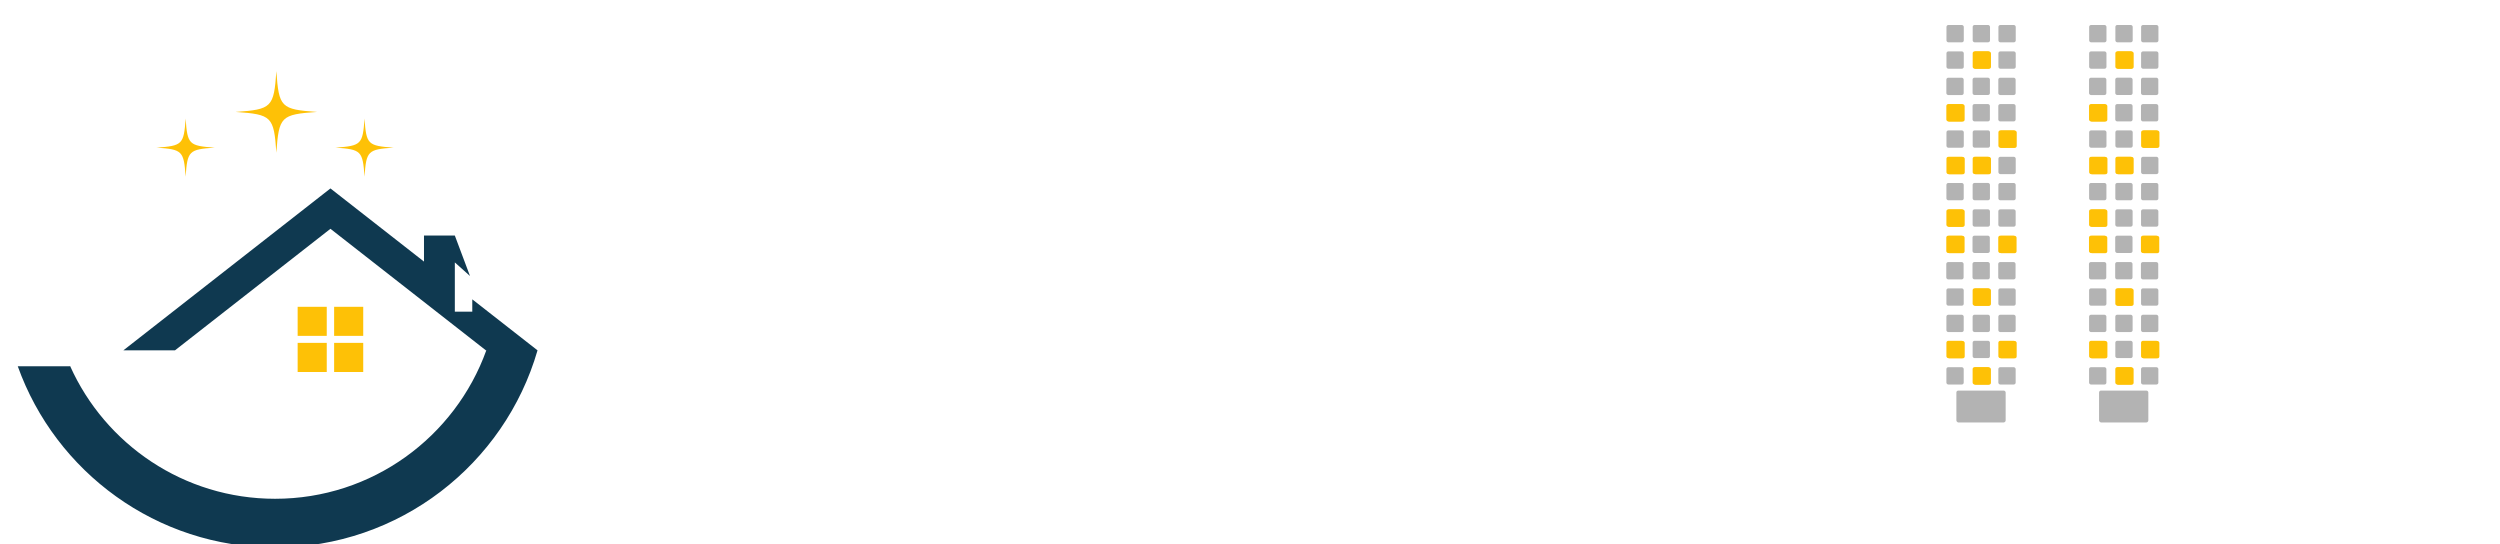 <?xml version="1.0" encoding="UTF-8" standalone="no"?>
<!-- Created with Inkscape (http://www.inkscape.org/) -->

<svg
   width="218.685mm"
   height="47.622mm"
   viewBox="0 0 218.685 47.622"
   version="1.1"
   id="svg5"
   xml:space="preserve"
   inkscape:export-filename="logo.png"
   inkscape:export-xdpi="464.59537"
   inkscape:export-ydpi="464.59537"
   inkscape:version="1.2.1 (9c6d41e410, 2022-07-14)"
   sodipodi:docname="logo_completa.svg"
   xmlns:inkscape="http://www.inkscape.org/namespaces/inkscape"
   xmlns:sodipodi="http://sodipodi.sourceforge.net/DTD/sodipodi-0.dtd"
   xmlns="http://www.w3.org/2000/svg"
   xmlns:svg="http://www.w3.org/2000/svg"><sodipodi:namedview
     id="namedview7"
     pagecolor="#505050"
     bordercolor="#eeeeee"
     borderopacity="1"
     inkscape:showpageshadow="0"
     inkscape:pageopacity="0"
     inkscape:pagecheckerboard="0"
     inkscape:deskcolor="#505050"
     inkscape:document-units="mm"
     showgrid="false"
     inkscape:lockguides="false"
     showguides="true"
     inkscape:zoom="1.4142136"
     inkscape:cx="412.95035"
     inkscape:cy="74.24621"
     inkscape:window-width="1920"
     inkscape:window-height="1017"
     inkscape:window-x="-8"
     inkscape:window-y="-8"
     inkscape:window-maximized="1"
     inkscape:current-layer="layer1" /><defs
     id="defs2"><inkscape:path-effect
       effect="bspline"
       id="path-effect2653"
       is_visible="true"
       lpeversion="1"
       weight="33.333"
       steps="2"
       helper_size="0"
       apply_no_weight="true"
       apply_with_weight="true"
       only_selected="false" /><inkscape:path-effect
       effect="bspline"
       id="path-effect2645"
       is_visible="true"
       lpeversion="1"
       weight="33.333"
       steps="2"
       helper_size="0"
       apply_no_weight="true"
       apply_with_weight="true"
       only_selected="false" /><inkscape:path-effect
       effect="bspline"
       id="path-effect2641"
       is_visible="true"
       lpeversion="1"
       weight="33.333"
       steps="2"
       helper_size="0"
       apply_no_weight="true"
       apply_with_weight="true"
       only_selected="false" /><inkscape:path-effect
       effect="bspline"
       id="path-effect2637"
       is_visible="true"
       lpeversion="1"
       weight="33.333"
       steps="2"
       helper_size="0"
       apply_no_weight="true"
       apply_with_weight="true"
       only_selected="false" /><inkscape:path-effect
       effect="bspline"
       id="path-effect2633"
       is_visible="true"
       lpeversion="1"
       weight="33.333"
       steps="2"
       helper_size="0"
       apply_no_weight="true"
       apply_with_weight="true"
       only_selected="false" /><inkscape:path-effect
       effect="bspline"
       id="path-effect2613"
       is_visible="true"
       lpeversion="1"
       weight="33.333"
       steps="2"
       helper_size="0"
       apply_no_weight="true"
       apply_with_weight="true"
       only_selected="false" /><rect
       x="191.993"
       y="138.235"
       width="702.695"
       height="305.909"
       id="rect233" /><filter
       inkscape:collect="always"
       style="color-interpolation-filters:sRGB"
       id="filter9347"
       x="-0.187"
       y="-0.187"
       width="1.374"
       height="1.374"><feGaussianBlur
         inkscape:collect="always"
         stdDeviation="0.118"
         id="feGaussianBlur9349" /></filter><filter
       inkscape:collect="always"
       style="color-interpolation-filters:sRGB"
       id="filter9351"
       x="-0.187"
       y="-0.187"
       width="1.374"
       height="1.374"><feGaussianBlur
         inkscape:collect="always"
         stdDeviation="0.118"
         id="feGaussianBlur9353" /></filter><filter
       inkscape:collect="always"
       style="color-interpolation-filters:sRGB"
       id="filter9355"
       x="-0.187"
       y="-0.187"
       width="1.374"
       height="1.374"><feGaussianBlur
         inkscape:collect="always"
         stdDeviation="0.118"
         id="feGaussianBlur9357" /></filter><filter
       inkscape:collect="always"
       style="color-interpolation-filters:sRGB"
       id="filter9359"
       x="-0.187"
       y="-0.187"
       width="1.374"
       height="1.374"><feGaussianBlur
         inkscape:collect="always"
         stdDeviation="0.118"
         id="feGaussianBlur9361" /></filter><filter
       inkscape:collect="always"
       style="color-interpolation-filters:sRGB"
       id="filter9363"
       x="-0.187"
       y="-0.187"
       width="1.374"
       height="1.374"><feGaussianBlur
         inkscape:collect="always"
         stdDeviation="0.118"
         id="feGaussianBlur9365" /></filter><filter
       inkscape:collect="always"
       style="color-interpolation-filters:sRGB"
       id="filter9367"
       x="-0.187"
       y="-0.187"
       width="1.374"
       height="1.374"><feGaussianBlur
         inkscape:collect="always"
         stdDeviation="0.118"
         id="feGaussianBlur9369" /></filter><filter
       inkscape:collect="always"
       style="color-interpolation-filters:sRGB"
       id="filter9371"
       x="-0.187"
       y="-0.187"
       width="1.374"
       height="1.374"><feGaussianBlur
         inkscape:collect="always"
         stdDeviation="0.118"
         id="feGaussianBlur9373" /></filter><filter
       inkscape:collect="always"
       style="color-interpolation-filters:sRGB"
       id="filter9375"
       x="-0.187"
       y="-0.187"
       width="1.374"
       height="1.374"><feGaussianBlur
         inkscape:collect="always"
         stdDeviation="0.118"
         id="feGaussianBlur9377" /></filter><filter
       inkscape:collect="always"
       style="color-interpolation-filters:sRGB"
       id="filter9379"
       x="-0.187"
       y="-0.187"
       width="1.374"
       height="1.374"><feGaussianBlur
         inkscape:collect="always"
         stdDeviation="0.118"
         id="feGaussianBlur9381" /></filter><filter
       inkscape:collect="always"
       style="color-interpolation-filters:sRGB"
       id="filter9383"
       x="-0.187"
       y="-0.187"
       width="1.374"
       height="1.374"><feGaussianBlur
         inkscape:collect="always"
         stdDeviation="0.118"
         id="feGaussianBlur9385" /></filter><filter
       inkscape:collect="always"
       style="color-interpolation-filters:sRGB"
       id="filter9387"
       x="-0.187"
       y="-0.187"
       width="1.374"
       height="1.374"><feGaussianBlur
         inkscape:collect="always"
         stdDeviation="0.118"
         id="feGaussianBlur9389" /></filter><filter
       inkscape:collect="always"
       style="color-interpolation-filters:sRGB"
       id="filter9391"
       x="-0.187"
       y="-0.187"
       width="1.374"
       height="1.374"><feGaussianBlur
         inkscape:collect="always"
         stdDeviation="0.118"
         id="feGaussianBlur9393" /></filter><filter
       inkscape:collect="always"
       style="color-interpolation-filters:sRGB"
       id="filter9347-2"
       x="-0.187"
       y="-0.187"
       width="1.374"
       height="1.374"><feGaussianBlur
         inkscape:collect="always"
         stdDeviation="0.118"
         id="feGaussianBlur9349-5" /></filter><filter
       inkscape:collect="always"
       style="color-interpolation-filters:sRGB"
       id="filter9351-7"
       x="-0.187"
       y="-0.187"
       width="1.374"
       height="1.374"><feGaussianBlur
         inkscape:collect="always"
         stdDeviation="0.118"
         id="feGaussianBlur9353-1" /></filter><filter
       inkscape:collect="always"
       style="color-interpolation-filters:sRGB"
       id="filter9355-4"
       x="-0.187"
       y="-0.187"
       width="1.374"
       height="1.374"><feGaussianBlur
         inkscape:collect="always"
         stdDeviation="0.118"
         id="feGaussianBlur9357-4" /></filter><filter
       inkscape:collect="always"
       style="color-interpolation-filters:sRGB"
       id="filter9359-0"
       x="-0.187"
       y="-0.187"
       width="1.374"
       height="1.374"><feGaussianBlur
         inkscape:collect="always"
         stdDeviation="0.118"
         id="feGaussianBlur9361-3" /></filter><filter
       inkscape:collect="always"
       style="color-interpolation-filters:sRGB"
       id="filter9363-9"
       x="-0.187"
       y="-0.187"
       width="1.374"
       height="1.374"><feGaussianBlur
         inkscape:collect="always"
         stdDeviation="0.118"
         id="feGaussianBlur9365-1" /></filter><filter
       inkscape:collect="always"
       style="color-interpolation-filters:sRGB"
       id="filter9367-1"
       x="-0.187"
       y="-0.187"
       width="1.374"
       height="1.374"><feGaussianBlur
         inkscape:collect="always"
         stdDeviation="0.118"
         id="feGaussianBlur9369-4" /></filter><filter
       inkscape:collect="always"
       style="color-interpolation-filters:sRGB"
       id="filter9371-7"
       x="-0.187"
       y="-0.187"
       width="1.374"
       height="1.374"><feGaussianBlur
         inkscape:collect="always"
         stdDeviation="0.118"
         id="feGaussianBlur9373-7" /></filter><filter
       inkscape:collect="always"
       style="color-interpolation-filters:sRGB"
       id="filter9375-5"
       x="-0.187"
       y="-0.187"
       width="1.374"
       height="1.374"><feGaussianBlur
         inkscape:collect="always"
         stdDeviation="0.118"
         id="feGaussianBlur9377-0" /></filter><filter
       inkscape:collect="always"
       style="color-interpolation-filters:sRGB"
       id="filter9379-6"
       x="-0.187"
       y="-0.187"
       width="1.374"
       height="1.374"><feGaussianBlur
         inkscape:collect="always"
         stdDeviation="0.118"
         id="feGaussianBlur9381-2" /></filter><filter
       inkscape:collect="always"
       style="color-interpolation-filters:sRGB"
       id="filter9383-7"
       x="-0.187"
       y="-0.187"
       width="1.374"
       height="1.374"><feGaussianBlur
         inkscape:collect="always"
         stdDeviation="0.118"
         id="feGaussianBlur9385-3" /></filter><filter
       inkscape:collect="always"
       style="color-interpolation-filters:sRGB"
       id="filter9387-2"
       x="-0.187"
       y="-0.187"
       width="1.374"
       height="1.374"><feGaussianBlur
         inkscape:collect="always"
         stdDeviation="0.118"
         id="feGaussianBlur9389-2" /></filter><filter
       inkscape:collect="always"
       style="color-interpolation-filters:sRGB"
       id="filter9391-6"
       x="-0.187"
       y="-0.187"
       width="1.374"
       height="1.374"><feGaussianBlur
         inkscape:collect="always"
         stdDeviation="0.118"
         id="feGaussianBlur9393-1" /></filter><clipPath
       clipPathUnits="userSpaceOnUse"
       id="clipPath18"><path
         d="M 0,0 H 1562.5 V 1593.75 H 0 Z"
         clip-rule="evenodd"
         id="path16" /></clipPath><clipPath
       clipPathUnits="userSpaceOnUse"
       id="clipPath32"><path
         d="M 0,0 H 1562.5 V 1562.5 H 0 Z"
         clip-rule="evenodd"
         id="path30" /></clipPath><clipPath
       clipPathUnits="userSpaceOnUse"
       id="clipPath44"><path
         d="M 0,0 H 1562.5 V 1562.5 H 0 Z"
         clip-rule="evenodd"
         id="path42" /></clipPath><clipPath
       clipPathUnits="userSpaceOnUse"
       id="clipPath56"><path
         d="m 486.42,274.676 h 562.5 v 562.5 H 486.42 Z"
         clip-rule="evenodd"
         id="path54" /></clipPath><clipPath
       clipPathUnits="userSpaceOnUse"
       id="clipPath74"><path
         d="M 501.064,466.874 H 1039.218 V 837.141 H 501.064 Z"
         clip-rule="evenodd"
         id="path72" /></clipPath><clipPath
       clipPathUnits="userSpaceOnUse"
       id="clipPath86"><path
         d="m 486.42,274.676 h 562.466 v 360.6 H 486.42 Z"
         clip-rule="evenodd"
         id="path84" /></clipPath><clipPath
       clipPathUnits="userSpaceOnUse"
       id="clipPath98"><path
         d="m 486.42,274.676 h 562.5 v 562.5 H 486.42 Z"
         clip-rule="evenodd"
         id="path96" /></clipPath><clipPath
       clipPathUnits="userSpaceOnUse"
       id="clipPath114"><path
         d="M 0,0 H 1562.5 V 1562.5 H 0 Z"
         clip-rule="evenodd"
         id="path112" /></clipPath><rect
       x="191.993"
       y="138.235"
       width="702.695"
       height="305.909"
       id="rect7895" /></defs><g
     inkscape:label="Camada 1"
     inkscape:groupmode="layer"
     id="layer1"
     transform="translate(-18.3,-32.545)"><g
       aria-label="HOSTEIIO"
       transform="matrix(0.269,0,0,0.275,16.176,-1.973)"
       id="text231"
       style="font-weight:800;font-size:133.333px;line-height:1.25;font-family:'Open Sans';-inkscape-font-specification:'Open Sans, Ultra-Bold';white-space:pre;shape-inside:url(#rect233);display:inline;fill:#ffffff"
       inkscape:label="text231"><path
         d="m 283.854,259.55 h -25.846 v -38.802 h -29.883 v 38.802 H 202.279 V 164.368 h 25.846 v 35.286 h 29.883 V 164.368 h 25.846 z"
         id="path1096" /><path
         d="m 393.489,211.829 q 0,11.003 -2.669,20.052 -2.604,8.984 -8.203,15.495 -5.599,6.51 -14.388,10.026 -8.789,3.451 -21.029,3.451 -11.979,0 -20.768,-3.451 -8.724,-3.516 -14.388,-9.961 -5.664,-6.51 -8.398,-15.56 -2.734,-9.049 -2.734,-20.182 0,-14.844 4.883,-25.781 4.948,-11.003 15.234,-16.992 10.286,-6.055 26.302,-6.055 16.276,0 26.432,6.055 10.221,6.055 14.974,17.057 4.753,11.003 4.753,25.846 z m -65.495,0 q 0,8.594 1.953,14.779 1.953,6.185 6.185,9.505 4.232,3.32 11.068,3.32 7.096,0 11.263,-3.32 4.232,-3.32 6.055,-9.505 1.888,-6.185 1.888,-14.779 0,-12.891 -4.297,-20.378 -4.297,-7.487 -14.779,-7.487 -6.966,0 -11.263,3.385 -4.232,3.385 -6.185,9.635 -1.888,6.25 -1.888,14.844 z"
         id="path1098" /><path
         d="m 472.916,230.644 q 0,7.747 -3.906,14.714 -3.906,6.901 -12.174,11.198 -8.203,4.297 -21.224,4.297 -6.51,0 -11.458,-0.586 -4.883,-0.586 -9.115,-1.888 -4.232,-1.367 -8.789,-3.516 v -22.917 q 7.747,3.906 15.625,5.99 7.878,2.018 14.258,2.018 3.841,0 6.25,-0.911 2.474,-0.911 3.646,-2.474 1.172,-1.628 1.172,-3.711 0,-2.474 -1.758,-4.167 -1.693,-1.758 -5.469,-3.646 -3.776,-1.888 -9.961,-4.687 -5.273,-2.474 -9.57,-5.078 -4.232,-2.604 -7.292,-5.924 -2.995,-3.385 -4.622,-7.878 -1.628,-4.492 -1.628,-10.612 0,-9.18 4.492,-15.365 4.557,-6.25 12.63,-9.375 8.138,-3.125 18.75,-3.125 9.31,0 16.732,2.083 7.487,2.083 13.411,4.753 l -7.878,19.857 q -6.12,-2.799 -12.044,-4.427 -5.924,-1.693 -11.003,-1.693 -3.32,0 -5.469,0.846 -2.083,0.781 -3.125,2.148 -0.977,1.367 -0.977,3.125 0,2.214 1.693,3.971 1.758,1.758 5.794,3.841 4.102,2.018 11.133,5.273 6.966,3.125 11.849,6.771 4.883,3.581 7.422,8.659 2.604,5.013 2.604,12.435 z"
         id="path1100" /><path
         d="M 529.622,259.55 H 503.905 V 185.396 H 480.663 V 164.368 h 72.135 v 21.029 h -23.177 z"
         id="path1102" /><path
         d="M 622.916,259.55 H 566.405 V 164.368 h 56.51 v 20.638 h -30.794 v 14.974 h 28.516 v 20.638 h -28.516 v 17.969 h 30.794 z"
         id="path1104" /><path
         d="M 639.582,259.55 V 164.368 h 25.846 v 95.182 z"
         id="path1106" /><path
         d="M 686.001,259.55 V 164.368 h 25.846 v 95.182 z"
         id="path1108" /><path
         d="m 821.483,211.829 q 0,11.003 -2.669,20.052 -2.604,8.984 -8.203,15.495 -5.599,6.51 -14.388,10.026 -8.789,3.451 -21.029,3.451 -11.979,0 -20.768,-3.451 -8.724,-3.516 -14.388,-9.961 -5.664,-6.51 -8.398,-15.56 -2.734,-9.049 -2.734,-20.182 0,-14.844 4.883,-25.781 4.948,-11.003 15.234,-16.992 10.286,-6.055 26.302,-6.055 16.276,0 26.432,6.055 10.221,6.055 14.974,17.057 4.753,11.003 4.753,25.846 z m -65.495,0 q 0,8.594 1.953,14.779 1.953,6.185 6.185,9.505 4.232,3.32 11.068,3.32 7.096,0 11.263,-3.32 4.232,-3.32 6.055,-9.505 1.888,-6.185 1.888,-14.779 0,-12.891 -4.297,-20.378 -4.297,-7.487 -14.779,-7.487 -6.966,0 -11.263,3.385 -4.232,3.385 -6.185,9.635 -1.888,6.25 -1.888,14.844 z"
         id="path1110" /></g><g
       id="g5743"
       transform="translate(2.166,-2.172)"><rect
         style="fill:#ffffff;fill-opacity:1;stroke-width:0.269"
         id="rect1110"
         width="7.117"
         height="35.517"
         x="185.838"
         y="36.142"
         ry="0.07" /><rect
         style="fill:#b3b3b3;fill-opacity:1;stroke-width:0.473"
         id="rect621-9"
         width="1.515"
         height="1.515"
         x="188.684"
         y="41.512"
         ry="0.166" /><rect
         style="fill:#b3b3b3;fill-opacity:1;stroke-width:0.473"
         id="rect621-2-2"
         width="1.515"
         height="1.515"
         x="190.934"
         y="41.515"
         ry="0.166" /><rect
         style="fill:#b3b3b3;fill-opacity:1;stroke-width:0.473"
         id="rect621-2-5-96"
         width="1.515"
         height="1.515"
         x="186.39"
         y="41.515"
         ry="0.166" /><rect
         style="fill:#b3b3b3;fill-opacity:1;stroke-width:0.473"
         id="rect621-3-5"
         width="1.515"
         height="1.515"
         x="188.682"
         y="43.82"
         ry="0.166" /><rect
         style="fill:#b3b3b3;fill-opacity:1;stroke-width:0.473"
         id="rect621-2-8-7"
         width="1.515"
         height="1.515"
         x="190.933"
         y="43.823"
         ry="0.166" /><rect
         style="fill:#fec106;fill-opacity:1;stroke-width:0.473"
         id="rect621-2-5-9-8"
         width="1.515"
         height="1.515"
         x="186.388"
         y="43.823"
         ry="0.166" /><rect
         style="fill:#b3b3b3;fill-opacity:1;stroke-width:0.473"
         id="rect621-8"
         width="1.515"
         height="1.515"
         x="188.693"
         y="46.121"
         ry="0.166" /><rect
         style="fill:#fec106;fill-opacity:1;stroke-width:0.473"
         id="rect621-2-4"
         width="1.515"
         height="1.515"
         x="190.944"
         y="46.124"
         ry="0.166" /><rect
         style="fill:#b3b3b3;fill-opacity:1;stroke-width:0.473"
         id="rect621-2-5-3"
         width="1.515"
         height="1.515"
         x="186.399"
         y="46.124"
         ry="0.166" /><rect
         style="fill:#fec106;fill-opacity:1;stroke-width:0.473"
         id="rect621-3-1"
         width="1.515"
         height="1.515"
         x="188.692"
         y="48.429"
         ry="0.166" /><rect
         style="fill:#b3b3b3;fill-opacity:1;stroke-width:0.473"
         id="rect621-2-8-2"
         width="1.515"
         height="1.515"
         x="190.943"
         y="48.432"
         ry="0.166" /><rect
         style="fill:#fec106;fill-opacity:1;stroke-width:0.473"
         id="rect621-2-5-9-5"
         width="1.515"
         height="1.515"
         x="186.398"
         y="48.432"
         ry="0.166" /><rect
         style="fill:#b3b3b3;fill-opacity:1;stroke-width:0.473"
         id="rect621-4"
         width="1.515"
         height="1.515"
         x="188.688"
         y="50.719"
         ry="0.166" /><rect
         style="fill:#b3b3b3;fill-opacity:1;stroke-width:0.473"
         id="rect621-2-7"
         width="1.515"
         height="1.515"
         x="190.939"
         y="50.722"
         ry="0.166" /><rect
         style="fill:#b3b3b3;fill-opacity:1;stroke-width:0.473"
         id="rect621-2-5-6"
         width="1.515"
         height="1.515"
         x="186.394"
         y="50.722"
         ry="0.166" /><rect
         style="fill:#b3b3b3;fill-opacity:1;stroke-width:0.473"
         id="rect621-3-6"
         width="1.515"
         height="1.515"
         x="188.687"
         y="53.028"
         ry="0.166" /><rect
         style="fill:#b3b3b3;fill-opacity:1;stroke-width:0.473"
         id="rect621-2-8-5"
         width="1.515"
         height="1.515"
         x="190.937"
         y="53.031"
         ry="0.166" /><rect
         style="fill:#fec106;fill-opacity:1;stroke-width:0.473"
         id="rect621-2-5-9-81"
         width="1.515"
         height="1.515"
         x="186.393"
         y="53.031"
         ry="0.166" /><rect
         style="fill:#b3b3b3;fill-opacity:1;stroke-width:0.473"
         id="rect621-9-6"
         width="1.515"
         height="1.515"
         x="188.678"
         y="55.33"
         ry="0.166" /><rect
         style="fill:#fec106;fill-opacity:1;stroke-width:0.473"
         id="rect621-2-2-4"
         width="1.515"
         height="1.515"
         x="190.929"
         y="55.333"
         ry="0.166" /><rect
         style="fill:#fec106;fill-opacity:1;stroke-width:0.473"
         id="rect621-2-5-96-3"
         width="1.515"
         height="1.515"
         x="186.384"
         y="55.333"
         ry="0.166" /><rect
         style="fill:#b3b3b3;fill-opacity:1;stroke-width:0.473"
         id="rect621-3-5-3"
         width="1.515"
         height="1.515"
         x="188.677"
         y="57.638"
         ry="0.166" /><rect
         style="fill:#b3b3b3;fill-opacity:1;stroke-width:0.473"
         id="rect621-2-8-7-1"
         width="1.515"
         height="1.515"
         x="190.928"
         y="57.641"
         ry="0.166" /><rect
         style="fill:#b3b3b3;fill-opacity:1;stroke-width:0.473"
         id="rect621-2-5-9-8-9"
         width="1.515"
         height="1.515"
         x="186.383"
         y="57.641"
         ry="0.166" /><rect
         style="fill:#fec106;fill-opacity:1;stroke-width:0.473"
         id="rect621-8-7"
         width="1.515"
         height="1.515"
         x="188.688"
         y="59.939"
         ry="0.166" /><rect
         style="fill:#b3b3b3;fill-opacity:1;stroke-width:0.473"
         id="rect621-2-4-9"
         width="1.515"
         height="1.515"
         x="190.939"
         y="59.942"
         ry="0.166" /><rect
         style="fill:#b3b3b3;fill-opacity:1;stroke-width:0.473"
         id="rect621-2-5-3-8"
         width="1.515"
         height="1.515"
         x="186.394"
         y="59.942"
         ry="0.166" /><rect
         style="fill:#b3b3b3;fill-opacity:1;stroke-width:0.473"
         id="rect621-3-1-2"
         width="1.515"
         height="1.515"
         x="188.687"
         y="62.247"
         ry="0.166" /><rect
         style="fill:#b3b3b3;fill-opacity:1;stroke-width:0.473"
         id="rect621-7"
         width="1.515"
         height="1.515"
         x="188.688"
         y="64.526"
         ry="0.166" /><rect
         style="fill:#fec106;fill-opacity:1;stroke-width:0.473"
         id="rect621-2-9"
         width="1.515"
         height="1.515"
         x="190.939"
         y="64.529"
         ry="0.166" /><rect
         style="fill:#fec106;fill-opacity:1;stroke-width:0.473"
         id="rect621-2-5-36"
         width="1.515"
         height="1.515"
         x="186.394"
         y="64.529"
         ry="0.166" /><rect
         style="fill:#fec106;fill-opacity:1;stroke-width:0.473"
         id="rect621-3-50"
         width="1.515"
         height="1.515"
         x="188.687"
         y="66.834"
         ry="0.166" /><rect
         style="fill:#b3b3b3;fill-opacity:1;stroke-width:0.473"
         id="rect621-2-8-6"
         width="1.515"
         height="1.515"
         x="190.937"
         y="66.837"
         ry="0.166" /><rect
         style="fill:#b3b3b3;fill-opacity:1;stroke-width:0.473"
         id="rect621-2-5-9-2"
         width="1.515"
         height="1.515"
         x="186.393"
         y="66.837"
         ry="0.166" /><rect
         style="fill:#b3b3b3;fill-opacity:1;stroke-width:0.473"
         id="rect621-2-8-2-8"
         width="1.515"
         height="1.515"
         x="190.937"
         y="62.25"
         ry="0.166" /><rect
         style="fill:#b3b3b3;fill-opacity:1;stroke-width:0.473"
         id="rect621-2-5-9-5-8"
         width="1.515"
         height="1.515"
         x="186.393"
         y="62.25"
         ry="0.166" /><rect
         style="fill:#b3b3b3;fill-opacity:1;stroke-width:0.473"
         id="rect621"
         width="1.515"
         height="1.515"
         x="188.693"
         y="36.902"
         ry="0.166" /><rect
         style="fill:#b3b3b3;fill-opacity:1;stroke-width:0.473"
         id="rect621-2"
         width="1.515"
         height="1.515"
         x="190.944"
         y="36.904"
         ry="0.166" /><rect
         style="fill:#b3b3b3;fill-opacity:1;stroke-width:0.473"
         id="rect621-2-5"
         width="1.515"
         height="1.515"
         x="186.399"
         y="36.904"
         ry="0.166" /><rect
         style="fill:#fec106;fill-opacity:1;stroke-width:0.473"
         id="rect621-3"
         width="1.515"
         height="1.515"
         x="188.692"
         y="39.21"
         ry="0.166" /><rect
         style="fill:#b3b3b3;fill-opacity:1;stroke-width:0.473"
         id="rect621-2-8"
         width="1.515"
         height="1.515"
         x="190.943"
         y="39.213"
         ry="0.166" /><rect
         style="fill:#b3b3b3;fill-opacity:1;stroke-width:0.473"
         id="rect621-2-5-9"
         width="1.515"
         height="1.515"
         x="186.398"
         y="39.213"
         ry="0.166" /><rect
         style="mix-blend-mode:normal;fill:#fec106;fill-opacity:1;stroke-width:0.475;filter:url(#filter9347)"
         id="rect621-3-89"
         width="1.52"
         height="1.52"
         x="168.367"
         y="41.695"
         ry="0.166"
         transform="matrix(0.997,0,0,0.997,20.916,-2.35)" /><rect
         style="mix-blend-mode:normal;fill:#fec106;fill-opacity:1;stroke-width:0.475;filter:url(#filter9351)"
         id="rect621-2-5-9-8-8"
         width="1.52"
         height="1.52"
         x="166.056"
         y="46.324"
         ry="0.166"
         transform="matrix(0.997,0,0,0.997,20.916,-2.35)" /><rect
         style="mix-blend-mode:normal;fill:#fec106;fill-opacity:1;stroke-width:0.475;filter:url(#filter9355)"
         id="rect621-2-4-5"
         width="1.52"
         height="1.52"
         x="170.627"
         y="48.632"
         ry="0.166"
         transform="matrix(0.997,0,0,0.997,20.916,-2.35)" /><rect
         style="mix-blend-mode:normal;fill:#fec106;fill-opacity:1;stroke-width:0.475;filter:url(#filter9359)"
         id="rect621-3-1-7"
         width="1.52"
         height="1.52"
         x="168.367"
         y="50.946"
         ry="0.166"
         transform="matrix(0.997,0,0,0.997,20.916,-2.35)" /><rect
         style="mix-blend-mode:normal;fill:#fec106;fill-opacity:1;stroke-width:0.475;filter:url(#filter9363)"
         id="rect621-2-5-9-5-3"
         width="1.52"
         height="1.52"
         x="166.066"
         y="50.948"
         ry="0.166"
         transform="matrix(0.997,0,0,0.997,20.916,-2.35)" /><rect
         style="mix-blend-mode:normal;fill:#fec106;fill-opacity:1;stroke-width:0.475;filter:url(#filter9367)"
         id="rect621-2-5-9-81-0"
         width="1.52"
         height="1.52"
         x="166.06"
         y="55.562"
         ry="0.166"
         transform="matrix(0.997,0,0,0.997,20.916,-2.35)" /><rect
         style="mix-blend-mode:normal;fill:#fec106;fill-opacity:1;stroke-width:0.475;filter:url(#filter9371)"
         id="rect621-2-2-4-27"
         width="1.52"
         height="1.52"
         x="170.612"
         y="57.872"
         ry="0.166"
         transform="matrix(0.997,0,0,0.997,20.916,-2.35)" /><rect
         style="mix-blend-mode:normal;fill:#fec106;fill-opacity:1;stroke-width:0.475;filter:url(#filter9375)"
         id="rect621-2-5-96-3-7"
         width="1.52"
         height="1.52"
         x="166.052"
         y="57.872"
         ry="0.166"
         transform="matrix(0.997,0,0,0.997,20.916,-2.35)" /><rect
         style="mix-blend-mode:normal;fill:#fec106;fill-opacity:1;stroke-width:0.475;filter:url(#filter9379)"
         id="rect621-8-7-9"
         width="1.52"
         height="1.52"
         x="168.363"
         y="62.494"
         ry="0.166"
         transform="matrix(0.997,0,0,0.997,20.916,-2.35)" /><rect
         style="mix-blend-mode:normal;fill:#fec106;fill-opacity:1;stroke-width:0.475;filter:url(#filter9383)"
         id="rect621-2-9-3"
         width="1.52"
         height="1.52"
         x="170.622"
         y="67.099"
         ry="0.166"
         transform="matrix(0.997,0,0,0.997,20.916,-2.35)" /><rect
         style="mix-blend-mode:normal;fill:#fec106;fill-opacity:1;stroke-width:0.475;filter:url(#filter9387)"
         id="rect621-2-5-36-7"
         width="1.52"
         height="1.52"
         x="166.062"
         y="67.099"
         ry="0.166"
         transform="matrix(0.997,0,0,0.997,20.916,-2.35)" /><rect
         style="mix-blend-mode:normal;fill:#fec106;fill-opacity:1;stroke-width:0.475;filter:url(#filter9391)"
         id="rect621-3-50-78"
         width="1.52"
         height="1.52"
         x="168.362"
         y="69.413"
         ry="0.166"
         transform="matrix(0.997,0,0,0.997,20.916,-2.35)" /><rect
         style="fill:#b3b3b3;fill-opacity:1;stroke:none;stroke-width:0.264;stroke-opacity:1"
         id="rect9836"
         width="4.311"
         height="2.774"
         x="187.266"
         y="68.883"
         ry="0.166" /><rect
         style="fill:#ffffff;fill-opacity:1;stroke-width:0.269"
         id="rect4378"
         width="7.117"
         height="35.517"
         x="185.838"
         y="36.142"
         ry="0.07" /><rect
         style="fill:#b3b3b3;fill-opacity:1;stroke-width:0.473"
         id="rect4380"
         width="1.515"
         height="1.515"
         x="188.684"
         y="41.512"
         ry="0.166" /><rect
         style="fill:#b3b3b3;fill-opacity:1;stroke-width:0.473"
         id="rect4382"
         width="1.515"
         height="1.515"
         x="190.934"
         y="41.515"
         ry="0.166" /><rect
         style="fill:#b3b3b3;fill-opacity:1;stroke-width:0.473"
         id="rect4384"
         width="1.515"
         height="1.515"
         x="186.39"
         y="41.515"
         ry="0.166" /><rect
         style="fill:#b3b3b3;fill-opacity:1;stroke-width:0.473"
         id="rect4386"
         width="1.515"
         height="1.515"
         x="188.682"
         y="43.82"
         ry="0.166" /><rect
         style="fill:#b3b3b3;fill-opacity:1;stroke-width:0.473"
         id="rect4388"
         width="1.515"
         height="1.515"
         x="190.933"
         y="43.823"
         ry="0.166" /><rect
         style="fill:#fec106;fill-opacity:1;stroke-width:0.473"
         id="rect4390"
         width="1.515"
         height="1.515"
         x="186.388"
         y="43.823"
         ry="0.166" /><rect
         style="fill:#b3b3b3;fill-opacity:1;stroke-width:0.473"
         id="rect4392"
         width="1.515"
         height="1.515"
         x="188.693"
         y="46.121"
         ry="0.166" /><rect
         style="fill:#fec106;fill-opacity:1;stroke-width:0.473"
         id="rect4394"
         width="1.515"
         height="1.515"
         x="190.944"
         y="46.124"
         ry="0.166" /><rect
         style="fill:#b3b3b3;fill-opacity:1;stroke-width:0.473"
         id="rect4396"
         width="1.515"
         height="1.515"
         x="186.399"
         y="46.124"
         ry="0.166" /><rect
         style="fill:#fec106;fill-opacity:1;stroke-width:0.473"
         id="rect4398"
         width="1.515"
         height="1.515"
         x="188.692"
         y="48.429"
         ry="0.166" /><rect
         style="fill:#b3b3b3;fill-opacity:1;stroke-width:0.473"
         id="rect4400"
         width="1.515"
         height="1.515"
         x="190.943"
         y="48.432"
         ry="0.166" /><rect
         style="fill:#fec106;fill-opacity:1;stroke-width:0.473"
         id="rect4402"
         width="1.515"
         height="1.515"
         x="186.398"
         y="48.432"
         ry="0.166" /><rect
         style="fill:#b3b3b3;fill-opacity:1;stroke-width:0.473"
         id="rect4404"
         width="1.515"
         height="1.515"
         x="188.688"
         y="50.719"
         ry="0.166" /><rect
         style="fill:#b3b3b3;fill-opacity:1;stroke-width:0.473"
         id="rect4406"
         width="1.515"
         height="1.515"
         x="190.939"
         y="50.722"
         ry="0.166" /><rect
         style="fill:#b3b3b3;fill-opacity:1;stroke-width:0.473"
         id="rect4408"
         width="1.515"
         height="1.515"
         x="186.394"
         y="50.722"
         ry="0.166" /><rect
         style="fill:#b3b3b3;fill-opacity:1;stroke-width:0.473"
         id="rect4410"
         width="1.515"
         height="1.515"
         x="188.687"
         y="53.028"
         ry="0.166" /><rect
         style="fill:#b3b3b3;fill-opacity:1;stroke-width:0.473"
         id="rect4412"
         width="1.515"
         height="1.515"
         x="190.937"
         y="53.031"
         ry="0.166" /><rect
         style="fill:#fec106;fill-opacity:1;stroke-width:0.473"
         id="rect4414"
         width="1.515"
         height="1.515"
         x="186.393"
         y="53.031"
         ry="0.166" /><rect
         style="fill:#b3b3b3;fill-opacity:1;stroke-width:0.473"
         id="rect4416"
         width="1.515"
         height="1.515"
         x="188.678"
         y="55.33"
         ry="0.166" /><rect
         style="fill:#fec106;fill-opacity:1;stroke-width:0.473"
         id="rect4418"
         width="1.515"
         height="1.515"
         x="190.929"
         y="55.333"
         ry="0.166" /><rect
         style="fill:#fec106;fill-opacity:1;stroke-width:0.473"
         id="rect4420"
         width="1.515"
         height="1.515"
         x="186.384"
         y="55.333"
         ry="0.166" /><rect
         style="fill:#b3b3b3;fill-opacity:1;stroke-width:0.473"
         id="rect4422"
         width="1.515"
         height="1.515"
         x="188.677"
         y="57.638"
         ry="0.166" /><rect
         style="fill:#b3b3b3;fill-opacity:1;stroke-width:0.473"
         id="rect4424"
         width="1.515"
         height="1.515"
         x="190.928"
         y="57.641"
         ry="0.166" /><rect
         style="fill:#b3b3b3;fill-opacity:1;stroke-width:0.473"
         id="rect4426"
         width="1.515"
         height="1.515"
         x="186.383"
         y="57.641"
         ry="0.166" /><rect
         style="fill:#fec106;fill-opacity:1;stroke-width:0.473"
         id="rect4428"
         width="1.515"
         height="1.515"
         x="188.688"
         y="59.939"
         ry="0.166" /><rect
         style="fill:#b3b3b3;fill-opacity:1;stroke-width:0.473"
         id="rect4430"
         width="1.515"
         height="1.515"
         x="190.939"
         y="59.942"
         ry="0.166" /><rect
         style="fill:#b3b3b3;fill-opacity:1;stroke-width:0.473"
         id="rect4432"
         width="1.515"
         height="1.515"
         x="186.394"
         y="59.942"
         ry="0.166" /><rect
         style="fill:#b3b3b3;fill-opacity:1;stroke-width:0.473"
         id="rect4434"
         width="1.515"
         height="1.515"
         x="188.687"
         y="62.247"
         ry="0.166" /><rect
         style="fill:#b3b3b3;fill-opacity:1;stroke-width:0.473"
         id="rect4436"
         width="1.515"
         height="1.515"
         x="188.688"
         y="64.526"
         ry="0.166" /><rect
         style="fill:#fec106;fill-opacity:1;stroke-width:0.473"
         id="rect4438"
         width="1.515"
         height="1.515"
         x="190.939"
         y="64.529"
         ry="0.166" /><rect
         style="fill:#fec106;fill-opacity:1;stroke-width:0.473"
         id="rect4440"
         width="1.515"
         height="1.515"
         x="186.394"
         y="64.529"
         ry="0.166" /><rect
         style="fill:#fec106;fill-opacity:1;stroke-width:0.473"
         id="rect4442"
         width="1.515"
         height="1.515"
         x="188.687"
         y="66.834"
         ry="0.166" /><rect
         style="fill:#b3b3b3;fill-opacity:1;stroke-width:0.473"
         id="rect4444"
         width="1.515"
         height="1.515"
         x="190.937"
         y="66.837"
         ry="0.166" /><rect
         style="fill:#b3b3b3;fill-opacity:1;stroke-width:0.473"
         id="rect4446"
         width="1.515"
         height="1.515"
         x="186.393"
         y="66.837"
         ry="0.166" /><rect
         style="fill:#b3b3b3;fill-opacity:1;stroke-width:0.473"
         id="rect4448"
         width="1.515"
         height="1.515"
         x="190.937"
         y="62.25"
         ry="0.166" /><rect
         style="fill:#b3b3b3;fill-opacity:1;stroke-width:0.473"
         id="rect4450"
         width="1.515"
         height="1.515"
         x="186.393"
         y="62.25"
         ry="0.166" /><rect
         style="fill:#b3b3b3;fill-opacity:1;stroke-width:0.473"
         id="rect4524"
         width="1.515"
         height="1.515"
         x="188.693"
         y="36.902"
         ry="0.166" /><rect
         style="fill:#b3b3b3;fill-opacity:1;stroke-width:0.473"
         id="rect4526"
         width="1.515"
         height="1.515"
         x="190.944"
         y="36.904"
         ry="0.166" /><rect
         style="fill:#b3b3b3;fill-opacity:1;stroke-width:0.473"
         id="rect4528"
         width="1.515"
         height="1.515"
         x="186.399"
         y="36.904"
         ry="0.166" /><rect
         style="fill:#fec106;fill-opacity:1;stroke-width:0.473"
         id="rect4530"
         width="1.515"
         height="1.515"
         x="188.692"
         y="39.21"
         ry="0.166" /><rect
         style="fill:#b3b3b3;fill-opacity:1;stroke-width:0.473"
         id="rect4532"
         width="1.515"
         height="1.515"
         x="190.943"
         y="39.213"
         ry="0.166" /><rect
         style="fill:#b3b3b3;fill-opacity:1;stroke-width:0.473"
         id="rect4534"
         width="1.515"
         height="1.515"
         x="186.398"
         y="39.213"
         ry="0.166" /><rect
         style="mix-blend-mode:normal;fill:#fec106;fill-opacity:1;stroke-width:0.475;filter:url(#filter9347)"
         id="rect4548"
         width="1.52"
         height="1.52"
         x="168.367"
         y="41.695"
         ry="0.166"
         transform="matrix(0.997,0,0,0.997,20.916,-2.35)" /><rect
         style="mix-blend-mode:normal;fill:#fec106;fill-opacity:1;stroke-width:0.475;filter:url(#filter9351)"
         id="rect4550"
         width="1.52"
         height="1.52"
         x="166.056"
         y="46.324"
         ry="0.166"
         transform="matrix(0.997,0,0,0.997,20.916,-2.35)" /><rect
         style="mix-blend-mode:normal;fill:#fec106;fill-opacity:1;stroke-width:0.475;filter:url(#filter9355)"
         id="rect4552"
         width="1.52"
         height="1.52"
         x="170.627"
         y="48.632"
         ry="0.166"
         transform="matrix(0.997,0,0,0.997,20.916,-2.35)" /><rect
         style="mix-blend-mode:normal;fill:#fec106;fill-opacity:1;stroke-width:0.475;filter:url(#filter9359)"
         id="rect4554"
         width="1.52"
         height="1.52"
         x="168.367"
         y="50.946"
         ry="0.166"
         transform="matrix(0.997,0,0,0.997,20.916,-2.35)" /><rect
         style="mix-blend-mode:normal;fill:#fec106;fill-opacity:1;stroke-width:0.475;filter:url(#filter9363)"
         id="rect4556"
         width="1.52"
         height="1.52"
         x="166.066"
         y="50.948"
         ry="0.166"
         transform="matrix(0.997,0,0,0.997,20.916,-2.35)" /><rect
         style="mix-blend-mode:normal;fill:#fec106;fill-opacity:1;stroke-width:0.475;filter:url(#filter9367)"
         id="rect4558"
         width="1.52"
         height="1.52"
         x="166.06"
         y="55.562"
         ry="0.166"
         transform="matrix(0.997,0,0,0.997,20.916,-2.35)" /><rect
         style="mix-blend-mode:normal;fill:#fec106;fill-opacity:1;stroke-width:0.475;filter:url(#filter9371)"
         id="rect4560"
         width="1.52"
         height="1.52"
         x="170.612"
         y="57.872"
         ry="0.166"
         transform="matrix(0.997,0,0,0.997,20.916,-2.35)" /><rect
         style="mix-blend-mode:normal;fill:#fec106;fill-opacity:1;stroke-width:0.475;filter:url(#filter9375)"
         id="rect4562"
         width="1.52"
         height="1.52"
         x="166.052"
         y="57.872"
         ry="0.166"
         transform="matrix(0.997,0,0,0.997,20.916,-2.35)" /><rect
         style="mix-blend-mode:normal;fill:#fec106;fill-opacity:1;stroke-width:0.475;filter:url(#filter9379)"
         id="rect4564"
         width="1.52"
         height="1.52"
         x="168.363"
         y="62.494"
         ry="0.166"
         transform="matrix(0.997,0,0,0.997,20.916,-2.35)" /><rect
         style="mix-blend-mode:normal;fill:#fec106;fill-opacity:1;stroke-width:0.475;filter:url(#filter9383)"
         id="rect4566"
         width="1.52"
         height="1.52"
         x="170.622"
         y="67.099"
         ry="0.166"
         transform="matrix(0.997,0,0,0.997,20.916,-2.35)" /><rect
         style="mix-blend-mode:normal;fill:#fec106;fill-opacity:1;stroke-width:0.475;filter:url(#filter9387)"
         id="rect4568"
         width="1.52"
         height="1.52"
         x="166.062"
         y="67.099"
         ry="0.166"
         transform="matrix(0.997,0,0,0.997,20.916,-2.35)" /><rect
         style="mix-blend-mode:normal;fill:#fec106;fill-opacity:1;stroke-width:0.475;filter:url(#filter9391)"
         id="rect4570"
         width="1.52"
         height="1.52"
         x="168.362"
         y="69.413"
         ry="0.166"
         transform="matrix(0.997,0,0,0.997,20.916,-2.35)" /><rect
         style="fill:#b3b3b3;fill-opacity:1;stroke:none;stroke-width:0.264;stroke-opacity:1"
         id="rect4594"
         width="4.311"
         height="2.774"
         x="187.266"
         y="68.883"
         ry="0.166" /></g><g
       id="g5503"
       transform="translate(25.384,-26.39)"><rect
         style="fill:#ffffff;fill-opacity:1;stroke-width:0.269"
         id="rect1110-4"
         width="7.117"
         height="35.517"
         x="175.101"
         y="60.36"
         ry="0.07" /><rect
         style="fill:#b3b3b3;fill-opacity:1;stroke-width:0.473"
         id="rect621-9-8"
         width="1.515"
         height="1.515"
         x="177.947"
         y="65.73"
         ry="0.166" /><rect
         style="fill:#b3b3b3;fill-opacity:1;stroke-width:0.473"
         id="rect621-2-2-7"
         width="1.515"
         height="1.515"
         x="180.198"
         y="65.733"
         ry="0.166" /><rect
         style="fill:#b3b3b3;fill-opacity:1;stroke-width:0.473"
         id="rect621-2-5-96-93"
         width="1.515"
         height="1.515"
         x="175.653"
         y="65.733"
         ry="0.166" /><rect
         style="fill:#b3b3b3;fill-opacity:1;stroke-width:0.473"
         id="rect621-3-5-0"
         width="1.515"
         height="1.515"
         x="177.946"
         y="68.039"
         ry="0.166" /><rect
         style="fill:#b3b3b3;fill-opacity:1;stroke-width:0.473"
         id="rect621-2-8-7-5"
         width="1.515"
         height="1.515"
         x="180.196"
         y="68.041"
         ry="0.166" /><rect
         style="fill:#fec106;fill-opacity:1;stroke-width:0.473"
         id="rect621-2-5-9-8-0"
         width="1.515"
         height="1.515"
         x="175.652"
         y="68.041"
         ry="0.166" /><rect
         style="fill:#b3b3b3;fill-opacity:1;stroke-width:0.473"
         id="rect621-8-5"
         width="1.515"
         height="1.515"
         x="177.957"
         y="70.339"
         ry="0.166" /><rect
         style="fill:#fec106;fill-opacity:1;stroke-width:0.473"
         id="rect621-2-4-8"
         width="1.515"
         height="1.515"
         x="180.208"
         y="70.342"
         ry="0.166" /><rect
         style="fill:#b3b3b3;fill-opacity:1;stroke-width:0.473"
         id="rect621-2-5-3-1"
         width="1.515"
         height="1.515"
         x="175.663"
         y="70.342"
         ry="0.166" /><rect
         style="fill:#fec106;fill-opacity:1;stroke-width:0.473"
         id="rect621-3-1-9"
         width="1.515"
         height="1.515"
         x="177.956"
         y="72.647"
         ry="0.166" /><rect
         style="fill:#b3b3b3;fill-opacity:1;stroke-width:0.473"
         id="rect621-2-8-2-17"
         width="1.515"
         height="1.515"
         x="180.206"
         y="72.65"
         ry="0.166" /><rect
         style="fill:#fec106;fill-opacity:1;stroke-width:0.473"
         id="rect621-2-5-9-5-1"
         width="1.515"
         height="1.515"
         x="175.662"
         y="72.65"
         ry="0.166" /><rect
         style="fill:#b3b3b3;fill-opacity:1;stroke-width:0.473"
         id="rect621-4-6"
         width="1.515"
         height="1.515"
         x="177.952"
         y="74.938"
         ry="0.166" /><rect
         style="fill:#b3b3b3;fill-opacity:1;stroke-width:0.473"
         id="rect621-2-7-8"
         width="1.515"
         height="1.515"
         x="180.202"
         y="74.94"
         ry="0.166" /><rect
         style="fill:#b3b3b3;fill-opacity:1;stroke-width:0.473"
         id="rect621-2-5-6-9"
         width="1.515"
         height="1.515"
         x="175.658"
         y="74.94"
         ry="0.166" /><rect
         style="fill:#b3b3b3;fill-opacity:1;stroke-width:0.473"
         id="rect621-3-6-6"
         width="1.515"
         height="1.515"
         x="177.95"
         y="77.246"
         ry="0.166" /><rect
         style="fill:#b3b3b3;fill-opacity:1;stroke-width:0.473"
         id="rect621-2-8-5-8"
         width="1.515"
         height="1.515"
         x="180.201"
         y="77.249"
         ry="0.166" /><rect
         style="fill:#fec106;fill-opacity:1;stroke-width:0.473"
         id="rect621-2-5-9-81-9"
         width="1.515"
         height="1.515"
         x="175.656"
         y="77.249"
         ry="0.166" /><rect
         style="fill:#b3b3b3;fill-opacity:1;stroke-width:0.473"
         id="rect621-9-6-9"
         width="1.515"
         height="1.515"
         x="177.942"
         y="79.548"
         ry="0.166" /><rect
         style="fill:#fec106;fill-opacity:1;stroke-width:0.473"
         id="rect621-2-2-4-3"
         width="1.515"
         height="1.515"
         x="180.192"
         y="79.551"
         ry="0.166" /><rect
         style="fill:#fec106;fill-opacity:1;stroke-width:0.473"
         id="rect621-2-5-96-3-5"
         width="1.515"
         height="1.515"
         x="175.648"
         y="79.551"
         ry="0.166" /><rect
         style="fill:#b3b3b3;fill-opacity:1;stroke-width:0.473"
         id="rect621-3-5-3-6"
         width="1.515"
         height="1.515"
         x="177.94"
         y="81.857"
         ry="0.166" /><rect
         style="fill:#b3b3b3;fill-opacity:1;stroke-width:0.473"
         id="rect621-2-8-7-1-4"
         width="1.515"
         height="1.515"
         x="180.191"
         y="81.859"
         ry="0.166" /><rect
         style="fill:#b3b3b3;fill-opacity:1;stroke-width:0.473"
         id="rect621-2-5-9-8-9-1"
         width="1.515"
         height="1.515"
         x="175.646"
         y="81.859"
         ry="0.166" /><rect
         style="fill:#fec106;fill-opacity:1;stroke-width:0.473"
         id="rect621-8-7-7"
         width="1.515"
         height="1.515"
         x="177.952"
         y="84.157"
         ry="0.166" /><rect
         style="fill:#b3b3b3;fill-opacity:1;stroke-width:0.473"
         id="rect621-2-4-9-3"
         width="1.515"
         height="1.515"
         x="180.202"
         y="84.16"
         ry="0.166" /><rect
         style="fill:#b3b3b3;fill-opacity:1;stroke-width:0.473"
         id="rect621-2-5-3-8-8"
         width="1.515"
         height="1.515"
         x="175.658"
         y="84.16"
         ry="0.166" /><rect
         style="fill:#b3b3b3;fill-opacity:1;stroke-width:0.473"
         id="rect621-3-1-2-4"
         width="1.515"
         height="1.515"
         x="177.95"
         y="86.465"
         ry="0.166" /><rect
         style="fill:#b3b3b3;fill-opacity:1;stroke-width:0.473"
         id="rect621-7-66"
         width="1.515"
         height="1.515"
         x="177.952"
         y="88.744"
         ry="0.166" /><rect
         style="fill:#fec106;fill-opacity:1;stroke-width:0.473"
         id="rect621-2-9-8"
         width="1.515"
         height="1.515"
         x="180.202"
         y="88.747"
         ry="0.166" /><rect
         style="fill:#fec106;fill-opacity:1;stroke-width:0.473"
         id="rect621-2-5-36-14"
         width="1.515"
         height="1.515"
         x="175.658"
         y="88.747"
         ry="0.166" /><rect
         style="fill:#fec106;fill-opacity:1;stroke-width:0.473"
         id="rect621-3-50-2"
         width="1.515"
         height="1.515"
         x="177.95"
         y="91.052"
         ry="0.166" /><rect
         style="fill:#b3b3b3;fill-opacity:1;stroke-width:0.473"
         id="rect621-2-8-6-1"
         width="1.515"
         height="1.515"
         x="180.201"
         y="91.055"
         ry="0.166" /><rect
         style="fill:#b3b3b3;fill-opacity:1;stroke-width:0.473"
         id="rect621-2-5-9-2-89"
         width="1.515"
         height="1.515"
         x="175.656"
         y="91.055"
         ry="0.166" /><rect
         style="fill:#b3b3b3;fill-opacity:1;stroke-width:0.473"
         id="rect621-2-8-2-8-1"
         width="1.515"
         height="1.515"
         x="180.201"
         y="86.468"
         ry="0.166" /><rect
         style="fill:#b3b3b3;fill-opacity:1;stroke-width:0.473"
         id="rect621-2-5-9-5-8-5"
         width="1.515"
         height="1.515"
         x="175.656"
         y="86.468"
         ry="0.166" /><rect
         style="fill:#b3b3b3;fill-opacity:1;stroke-width:0.473"
         id="rect621-76"
         width="1.515"
         height="1.515"
         x="177.957"
         y="61.12"
         ry="0.166" /><rect
         style="fill:#b3b3b3;fill-opacity:1;stroke-width:0.473"
         id="rect621-2-1"
         width="1.515"
         height="1.515"
         x="180.208"
         y="61.122"
         ry="0.166" /><rect
         style="fill:#b3b3b3;fill-opacity:1;stroke-width:0.473"
         id="rect621-2-5-8"
         width="1.515"
         height="1.515"
         x="175.663"
         y="61.122"
         ry="0.166" /><rect
         style="fill:#fec106;fill-opacity:1;stroke-width:0.473"
         id="rect621-3-4"
         width="1.515"
         height="1.515"
         x="177.955"
         y="63.428"
         ry="0.166" /><rect
         style="fill:#b3b3b3;fill-opacity:1;stroke-width:0.473"
         id="rect621-2-8-85"
         width="1.515"
         height="1.515"
         x="180.206"
         y="63.431"
         ry="0.166" /><rect
         style="fill:#b3b3b3;fill-opacity:1;stroke-width:0.473"
         id="rect621-2-5-9-51"
         width="1.515"
         height="1.515"
         x="175.662"
         y="63.431"
         ry="0.166" /><rect
         style="mix-blend-mode:normal;fill:#fec106;fill-opacity:1;stroke-width:0.475;filter:url(#filter9347-2)"
         id="rect621-3-89-7"
         width="1.52"
         height="1.52"
         x="168.367"
         y="41.695"
         ry="0.166"
         transform="matrix(0.997,0,0,0.997,10.18,21.868)" /><rect
         style="mix-blend-mode:normal;fill:#fec106;fill-opacity:1;stroke-width:0.475;filter:url(#filter9351-7)"
         id="rect621-2-5-9-8-8-6"
         width="1.52"
         height="1.52"
         x="166.056"
         y="46.324"
         ry="0.166"
         transform="matrix(0.997,0,0,0.997,10.18,21.868)" /><rect
         style="mix-blend-mode:normal;fill:#fec106;fill-opacity:1;stroke-width:0.475;filter:url(#filter9355-4)"
         id="rect621-2-4-5-0"
         width="1.52"
         height="1.52"
         x="170.627"
         y="48.632"
         ry="0.166"
         transform="matrix(0.997,0,0,0.997,10.18,21.868)" /><rect
         style="mix-blend-mode:normal;fill:#fec106;fill-opacity:1;stroke-width:0.475;filter:url(#filter9359-0)"
         id="rect621-3-1-7-8"
         width="1.52"
         height="1.52"
         x="168.367"
         y="50.946"
         ry="0.166"
         transform="matrix(0.997,0,0,0.997,10.18,21.868)" /><rect
         style="mix-blend-mode:normal;fill:#fec106;fill-opacity:1;stroke-width:0.475;filter:url(#filter9363-9)"
         id="rect621-2-5-9-5-3-9"
         width="1.52"
         height="1.52"
         x="166.066"
         y="50.948"
         ry="0.166"
         transform="matrix(0.997,0,0,0.997,10.18,21.868)" /><rect
         style="mix-blend-mode:normal;fill:#fec106;fill-opacity:1;stroke-width:0.475;filter:url(#filter9367-1)"
         id="rect621-2-5-9-81-0-1"
         width="1.52"
         height="1.52"
         x="166.06"
         y="55.562"
         ry="0.166"
         transform="matrix(0.997,0,0,0.997,10.18,21.868)" /><rect
         style="mix-blend-mode:normal;fill:#fec106;fill-opacity:1;stroke-width:0.475;filter:url(#filter9371-7)"
         id="rect621-2-2-4-27-0"
         width="1.52"
         height="1.52"
         x="170.612"
         y="57.872"
         ry="0.166"
         transform="matrix(0.997,0,0,0.997,10.18,21.868)" /><rect
         style="mix-blend-mode:normal;fill:#fec106;fill-opacity:1;stroke-width:0.475;filter:url(#filter9375-5)"
         id="rect621-2-5-96-3-7-0"
         width="1.52"
         height="1.52"
         x="166.052"
         y="57.872"
         ry="0.166"
         transform="matrix(0.997,0,0,0.997,10.18,21.868)" /><rect
         style="mix-blend-mode:normal;fill:#fec106;fill-opacity:1;stroke-width:0.475;filter:url(#filter9379-6)"
         id="rect621-8-7-9-8"
         width="1.52"
         height="1.52"
         x="168.363"
         y="62.494"
         ry="0.166"
         transform="matrix(0.997,0,0,0.997,10.18,21.868)" /><rect
         style="mix-blend-mode:normal;fill:#fec106;fill-opacity:1;stroke-width:0.475;filter:url(#filter9383-7)"
         id="rect621-2-9-3-3"
         width="1.52"
         height="1.52"
         x="170.622"
         y="67.099"
         ry="0.166"
         transform="matrix(0.997,0,0,0.997,10.18,21.868)" /><rect
         style="mix-blend-mode:normal;fill:#fec106;fill-opacity:1;stroke-width:0.475;filter:url(#filter9387-2)"
         id="rect621-2-5-36-7-5"
         width="1.52"
         height="1.52"
         x="166.062"
         y="67.099"
         ry="0.166"
         transform="matrix(0.997,0,0,0.997,10.18,21.868)" /><rect
         style="mix-blend-mode:normal;fill:#fec106;fill-opacity:1;stroke-width:0.475;filter:url(#filter9391-6)"
         id="rect621-3-50-78-6"
         width="1.52"
         height="1.52"
         x="168.362"
         y="69.413"
         ry="0.166"
         transform="matrix(0.997,0,0,0.997,10.18,21.868)" /><rect
         style="fill:#b3b3b3;fill-opacity:1;stroke:none;stroke-width:0.264;stroke-opacity:1"
         id="rect9836-4"
         width="4.311"
         height="2.774"
         x="176.529"
         y="93.101"
         ry="0.166" /><rect
         style="fill:#ffffff;fill-opacity:1;stroke-width:0.269"
         id="rect4378-4"
         width="7.117"
         height="35.517"
         x="175.101"
         y="60.36"
         ry="0.07" /><rect
         style="fill:#b3b3b3;fill-opacity:1;stroke-width:0.473"
         id="rect4380-0"
         width="1.515"
         height="1.515"
         x="177.947"
         y="65.73"
         ry="0.166" /><rect
         style="fill:#b3b3b3;fill-opacity:1;stroke-width:0.473"
         id="rect4382-1"
         width="1.515"
         height="1.515"
         x="180.198"
         y="65.733"
         ry="0.166" /><rect
         style="fill:#b3b3b3;fill-opacity:1;stroke-width:0.473"
         id="rect4384-6"
         width="1.515"
         height="1.515"
         x="175.653"
         y="65.733"
         ry="0.166" /><rect
         style="fill:#b3b3b3;fill-opacity:1;stroke-width:0.473"
         id="rect4386-2"
         width="1.515"
         height="1.515"
         x="177.946"
         y="68.039"
         ry="0.166" /><rect
         style="fill:#b3b3b3;fill-opacity:1;stroke-width:0.473"
         id="rect4388-3"
         width="1.515"
         height="1.515"
         x="180.196"
         y="68.041"
         ry="0.166" /><rect
         style="fill:#fec106;fill-opacity:1;stroke-width:0.473"
         id="rect4390-1"
         width="1.515"
         height="1.515"
         x="175.652"
         y="68.041"
         ry="0.166" /><rect
         style="fill:#b3b3b3;fill-opacity:1;stroke-width:0.473"
         id="rect4392-0"
         width="1.515"
         height="1.515"
         x="177.957"
         y="70.339"
         ry="0.166" /><rect
         style="fill:#fec106;fill-opacity:1;stroke-width:0.473"
         id="rect4394-1"
         width="1.515"
         height="1.515"
         x="180.208"
         y="70.342"
         ry="0.166" /><rect
         style="fill:#b3b3b3;fill-opacity:1;stroke-width:0.473"
         id="rect4396-9"
         width="1.515"
         height="1.515"
         x="175.663"
         y="70.342"
         ry="0.166" /><rect
         style="fill:#fec106;fill-opacity:1;stroke-width:0.473"
         id="rect4398-2"
         width="1.515"
         height="1.515"
         x="177.956"
         y="72.647"
         ry="0.166" /><rect
         style="fill:#b3b3b3;fill-opacity:1;stroke-width:0.473"
         id="rect4400-0"
         width="1.515"
         height="1.515"
         x="180.206"
         y="72.65"
         ry="0.166" /><rect
         style="fill:#fec106;fill-opacity:1;stroke-width:0.473"
         id="rect4402-9"
         width="1.515"
         height="1.515"
         x="175.662"
         y="72.65"
         ry="0.166" /><rect
         style="fill:#b3b3b3;fill-opacity:1;stroke-width:0.473"
         id="rect4404-4"
         width="1.515"
         height="1.515"
         x="177.952"
         y="74.938"
         ry="0.166" /><rect
         style="fill:#b3b3b3;fill-opacity:1;stroke-width:0.473"
         id="rect4406-0"
         width="1.515"
         height="1.515"
         x="180.202"
         y="74.94"
         ry="0.166" /><rect
         style="fill:#b3b3b3;fill-opacity:1;stroke-width:0.473"
         id="rect4408-7"
         width="1.515"
         height="1.515"
         x="175.658"
         y="74.94"
         ry="0.166" /><rect
         style="fill:#b3b3b3;fill-opacity:1;stroke-width:0.473"
         id="rect4410-6"
         width="1.515"
         height="1.515"
         x="177.95"
         y="77.246"
         ry="0.166" /><rect
         style="fill:#b3b3b3;fill-opacity:1;stroke-width:0.473"
         id="rect4412-6"
         width="1.515"
         height="1.515"
         x="180.201"
         y="77.249"
         ry="0.166" /><rect
         style="fill:#fec106;fill-opacity:1;stroke-width:0.473"
         id="rect4414-0"
         width="1.515"
         height="1.515"
         x="175.656"
         y="77.249"
         ry="0.166" /><rect
         style="fill:#b3b3b3;fill-opacity:1;stroke-width:0.473"
         id="rect4416-2"
         width="1.515"
         height="1.515"
         x="177.942"
         y="79.548"
         ry="0.166" /><rect
         style="fill:#fec106;fill-opacity:1;stroke-width:0.473"
         id="rect4418-5"
         width="1.515"
         height="1.515"
         x="180.192"
         y="79.551"
         ry="0.166" /><rect
         style="fill:#fec106;fill-opacity:1;stroke-width:0.473"
         id="rect4420-7"
         width="1.515"
         height="1.515"
         x="175.648"
         y="79.551"
         ry="0.166" /><rect
         style="fill:#b3b3b3;fill-opacity:1;stroke-width:0.473"
         id="rect4422-2"
         width="1.515"
         height="1.515"
         x="177.94"
         y="81.857"
         ry="0.166" /><rect
         style="fill:#b3b3b3;fill-opacity:1;stroke-width:0.473"
         id="rect4424-5"
         width="1.515"
         height="1.515"
         x="180.191"
         y="81.859"
         ry="0.166" /><rect
         style="fill:#b3b3b3;fill-opacity:1;stroke-width:0.473"
         id="rect4426-9"
         width="1.515"
         height="1.515"
         x="175.646"
         y="81.859"
         ry="0.166" /><rect
         style="fill:#fec106;fill-opacity:1;stroke-width:0.473"
         id="rect4428-4"
         width="1.515"
         height="1.515"
         x="177.952"
         y="84.157"
         ry="0.166" /><rect
         style="fill:#b3b3b3;fill-opacity:1;stroke-width:0.473"
         id="rect4430-0"
         width="1.515"
         height="1.515"
         x="180.202"
         y="84.16"
         ry="0.166" /><rect
         style="fill:#b3b3b3;fill-opacity:1;stroke-width:0.473"
         id="rect4432-3"
         width="1.515"
         height="1.515"
         x="175.658"
         y="84.16"
         ry="0.166" /><rect
         style="fill:#b3b3b3;fill-opacity:1;stroke-width:0.473"
         id="rect4434-0"
         width="1.515"
         height="1.515"
         x="177.95"
         y="86.465"
         ry="0.166" /><rect
         style="fill:#b3b3b3;fill-opacity:1;stroke-width:0.473"
         id="rect4436-1"
         width="1.515"
         height="1.515"
         x="177.952"
         y="88.744"
         ry="0.166" /><rect
         style="fill:#fec106;fill-opacity:1;stroke-width:0.473"
         id="rect4438-8"
         width="1.515"
         height="1.515"
         x="180.202"
         y="88.747"
         ry="0.166" /><rect
         style="fill:#fec106;fill-opacity:1;stroke-width:0.473"
         id="rect4440-1"
         width="1.515"
         height="1.515"
         x="175.658"
         y="88.747"
         ry="0.166" /><rect
         style="fill:#fec106;fill-opacity:1;stroke-width:0.473"
         id="rect4442-7"
         width="1.515"
         height="1.515"
         x="177.95"
         y="91.052"
         ry="0.166" /><rect
         style="fill:#b3b3b3;fill-opacity:1;stroke-width:0.473"
         id="rect4444-0"
         width="1.515"
         height="1.515"
         x="180.201"
         y="91.055"
         ry="0.166" /><rect
         style="fill:#b3b3b3;fill-opacity:1;stroke-width:0.473"
         id="rect4446-9"
         width="1.515"
         height="1.515"
         x="175.656"
         y="91.055"
         ry="0.166" /><rect
         style="fill:#b3b3b3;fill-opacity:1;stroke-width:0.473"
         id="rect4448-4"
         width="1.515"
         height="1.515"
         x="180.201"
         y="86.468"
         ry="0.166" /><rect
         style="fill:#b3b3b3;fill-opacity:1;stroke-width:0.473"
         id="rect4450-1"
         width="1.515"
         height="1.515"
         x="175.656"
         y="86.468"
         ry="0.166" /><rect
         style="fill:#b3b3b3;fill-opacity:1;stroke-width:0.473"
         id="rect4524-6"
         width="1.515"
         height="1.515"
         x="177.957"
         y="61.12"
         ry="0.166" /><rect
         style="fill:#b3b3b3;fill-opacity:1;stroke-width:0.473"
         id="rect4526-0"
         width="1.515"
         height="1.515"
         x="180.208"
         y="61.122"
         ry="0.166" /><rect
         style="fill:#b3b3b3;fill-opacity:1;stroke-width:0.473"
         id="rect4528-4"
         width="1.515"
         height="1.515"
         x="175.663"
         y="61.122"
         ry="0.166" /><rect
         style="fill:#fec106;fill-opacity:1;stroke-width:0.473"
         id="rect4530-2"
         width="1.515"
         height="1.515"
         x="177.955"
         y="63.428"
         ry="0.166" /><rect
         style="fill:#b3b3b3;fill-opacity:1;stroke-width:0.473"
         id="rect4532-4"
         width="1.515"
         height="1.515"
         x="180.206"
         y="63.431"
         ry="0.166" /><rect
         style="fill:#b3b3b3;fill-opacity:1;stroke-width:0.473"
         id="rect4534-2"
         width="1.515"
         height="1.515"
         x="175.662"
         y="63.431"
         ry="0.166" /><rect
         style="mix-blend-mode:normal;fill:#fec106;fill-opacity:1;stroke-width:0.475;filter:url(#filter9347-2)"
         id="rect4548-7"
         width="1.52"
         height="1.52"
         x="168.367"
         y="41.695"
         ry="0.166"
         transform="matrix(0.997,0,0,0.997,10.18,21.868)" /><rect
         style="mix-blend-mode:normal;fill:#fec106;fill-opacity:1;stroke-width:0.475;filter:url(#filter9351-7)"
         id="rect4550-4"
         width="1.52"
         height="1.52"
         x="166.056"
         y="46.324"
         ry="0.166"
         transform="matrix(0.997,0,0,0.997,10.18,21.868)" /><rect
         style="mix-blend-mode:normal;fill:#fec106;fill-opacity:1;stroke-width:0.475;filter:url(#filter9355-4)"
         id="rect4552-0"
         width="1.52"
         height="1.52"
         x="170.627"
         y="48.632"
         ry="0.166"
         transform="matrix(0.997,0,0,0.997,10.18,21.868)" /><rect
         style="mix-blend-mode:normal;fill:#fec106;fill-opacity:1;stroke-width:0.475;filter:url(#filter9359-0)"
         id="rect4554-5"
         width="1.52"
         height="1.52"
         x="168.367"
         y="50.946"
         ry="0.166"
         transform="matrix(0.997,0,0,0.997,10.18,21.868)" /><rect
         style="mix-blend-mode:normal;fill:#fec106;fill-opacity:1;stroke-width:0.475;filter:url(#filter9363-9)"
         id="rect4556-0"
         width="1.52"
         height="1.52"
         x="166.066"
         y="50.948"
         ry="0.166"
         transform="matrix(0.997,0,0,0.997,10.18,21.868)" /><rect
         style="mix-blend-mode:normal;fill:#fec106;fill-opacity:1;stroke-width:0.475;filter:url(#filter9367-1)"
         id="rect4558-6"
         width="1.52"
         height="1.52"
         x="166.06"
         y="55.562"
         ry="0.166"
         transform="matrix(0.997,0,0,0.997,10.18,21.868)" /><rect
         style="mix-blend-mode:normal;fill:#fec106;fill-opacity:1;stroke-width:0.475;filter:url(#filter9371-7)"
         id="rect4560-4"
         width="1.52"
         height="1.52"
         x="170.612"
         y="57.872"
         ry="0.166"
         transform="matrix(0.997,0,0,0.997,10.18,21.868)" /><rect
         style="mix-blend-mode:normal;fill:#fec106;fill-opacity:1;stroke-width:0.475;filter:url(#filter9375-5)"
         id="rect4562-7"
         width="1.52"
         height="1.52"
         x="166.052"
         y="57.872"
         ry="0.166"
         transform="matrix(0.997,0,0,0.997,10.18,21.868)" /><rect
         style="mix-blend-mode:normal;fill:#fec106;fill-opacity:1;stroke-width:0.475;filter:url(#filter9379-6)"
         id="rect4564-1"
         width="1.52"
         height="1.52"
         x="168.363"
         y="62.494"
         ry="0.166"
         transform="matrix(0.997,0,0,0.997,10.18,21.868)" /><rect
         style="mix-blend-mode:normal;fill:#fec106;fill-opacity:1;stroke-width:0.475;filter:url(#filter9383-7)"
         id="rect4566-5"
         width="1.52"
         height="1.52"
         x="170.622"
         y="67.099"
         ry="0.166"
         transform="matrix(0.997,0,0,0.997,10.18,21.868)" /><rect
         style="mix-blend-mode:normal;fill:#fec106;fill-opacity:1;stroke-width:0.475;filter:url(#filter9387-2)"
         id="rect4568-0"
         width="1.52"
         height="1.52"
         x="166.062"
         y="67.099"
         ry="0.166"
         transform="matrix(0.997,0,0,0.997,10.18,21.868)" /><rect
         style="mix-blend-mode:normal;fill:#fec106;fill-opacity:1;stroke-width:0.475;filter:url(#filter9391-6)"
         id="rect4570-3"
         width="1.52"
         height="1.52"
         x="168.362"
         y="69.413"
         ry="0.166"
         transform="matrix(0.997,0,0,0.997,10.18,21.868)" /><rect
         style="fill:#b3b3b3;fill-opacity:1;stroke:none;stroke-width:0.264;stroke-opacity:1"
         id="rect4594-9"
         width="4.311"
         height="2.774"
         x="176.529"
         y="93.101"
         ry="0.166" /></g><g
       id="g10"
       inkscape:label="Page 1"
       transform="matrix(0.085,0,0,0.085,-22.883,9.289)"><g
         id="g50"
         style="fill:#fec106;fill-opacity:1"><g
           id="g52"
           clip-path="url(#clipPath56)"
           style="fill:#fec106;fill-opacity:1"><g
             id="g58"
             transform="matrix(1.83,0,0,1.83,486.42,274.676)"
             style="fill:#fec106;fill-opacity:1"><path
               d="m 182.703,188.301 h -16.367 v -16.367 h 16.367 v 16.367"
               style="fill:#fec106;fill-opacity:1;fill-rule:nonzero;stroke:none"
               id="path60" /><path
               d="m 182.703,208.605 h -16.367 v -16.367 h 16.367 v 16.367"
               style="fill:#fec106;fill-opacity:1;fill-rule:nonzero;stroke:none"
               id="path62" /><path
               d="m 203.215,188.301 h -16.367 v -16.367 h 16.367 v 16.367"
               style="fill:#fec106;fill-opacity:1;fill-rule:nonzero;stroke:none"
               id="path64" /><path
               d="m 203.215,208.605 h -16.367 v -16.367 h 16.367 v 16.367"
               style="fill:#fec106;fill-opacity:1;fill-rule:nonzero;stroke:none"
               id="path66" /></g></g></g><g
         id="g68"
         style="fill:#0f3950;fill-opacity:1;stroke:none;stroke-opacity:1"><g
           id="g70"
           clip-path="url(#clipPath74)"
           style="fill:#0f3950;fill-opacity:1;stroke:none;stroke-opacity:1"><g
             id="g76"
             transform="matrix(1.83,0,0,1.83,486.42,274.676)"
             style="fill:#0f3950;fill-opacity:1;stroke:none;stroke-opacity:1"><path
               d="m 301.227,196.43 -36.684,-28.684 v 6.93 h -9.812 v -27.699 l 8.531,7.652 -8.531,-22.75 h -17.344 v 14.633 L 184.777,105.379 68.324,196.43 h 29.027 l 87.426,-68.355 87.422,68.355 h 0.234 c -17.535,48.668 -64.086,83.473 -118.793,83.473 -51.359,0 -95.555,-30.668 -115.281,-74.688 l -0.195,0.152 H 8.938 c 21.238,59.402 78.004,101.914 144.703,101.914 70.004,0 129.063,-46.816 147.594,-110.848 l -0.008,-0.004"
               style="fill:#0f3950;fill-opacity:1;fill-rule:nonzero;stroke:none;stroke-opacity:1"
               id="path78" /></g></g></g><g
         id="g80"
         style="fill:#ffffff;fill-opacity:1;stroke:none;stroke-width:0;stroke-dasharray:none;stroke-opacity:1"><g
           id="g82"
           clip-path="url(#clipPath86)"
           style="fill:#ffffff;fill-opacity:1;stroke:none;stroke-width:0;stroke-dasharray:none;stroke-opacity:1"><g
             id="g88"
             transform="matrix(1.83,0,0,1.83,486.42,274.676)"
             style="fill:#ffffff;fill-opacity:1;stroke:none;stroke-width:0;stroke-dasharray:none;stroke-opacity:1"><path
               d="M 153.641,-0.004 C 68.789,-0.004 0,68.785 0,153.641 c 0,14.852 2.113,29.207 6.047,42.793 l 0.008,-0.004 h 29.027 l 87.426,-68.355 11.371,8.891 14.512,-11.352 -25.883,-20.234 -92.789,72.551 C 28.188,170.066 27.375,161.949 27.375,153.641 c 0,-69.738 56.531,-126.27 126.266,-126.27 69.734,0 126.266,56.531 126.266,126.27 0,4.785 -0.273,9.504 -0.793,14.152 l 24.531,19.18 c 2.375,-10.734 3.637,-21.887 3.637,-33.332 0,-84.855 -68.785,-153.645 -153.641,-153.645"
               style="fill:#ffffff;fill-opacity:1;fill-rule:nonzero;stroke:none;stroke-width:0;stroke-dasharray:none;stroke-opacity:1"
               id="path90" /></g></g></g><g
         id="g92"
         style="fill:#fec106;fill-opacity:1"><g
           id="g94"
           clip-path="url(#clipPath98)"
           style="fill:#fec106;fill-opacity:1"><g
             id="g100"
             transform="matrix(1.83,0,0,1.83,486.42,274.676)"
             style="fill:#fec106;fill-opacity:1"><path
               d="m 177.312,62.355 c -20.395,1.41 -21.535,2.551 -22.945,22.945 -1.406,-20.395 -2.547,-21.535 -22.941,-22.945 20.395,-1.406 21.535,-2.547 22.941,-22.941 1.41,20.395 2.551,21.535 22.945,22.941"
               style="fill:#fec106;fill-opacity:1;fill-rule:nonzero;stroke:none"
               id="path102" /><path
               d="M 220.297,82.434 C 205.758,83.438 204.945,84.25 203.941,98.785 202.938,84.25 202.125,83.438 187.59,82.434 202.125,81.43 202.938,80.617 203.941,66.082 c 1.004,14.535 1.816,15.348 16.355,16.352"
               style="fill:#fec106;fill-opacity:1;fill-rule:nonzero;stroke:none"
               id="path104" /><path
               d="M 119.695,82.434 C 105.156,83.438 104.344,84.25 103.34,98.785 102.34,84.25 101.523,83.438 86.988,82.434 101.523,81.43 102.34,80.617 103.34,66.082 c 1.004,14.535 1.816,15.348 16.355,16.352"
               style="fill:#fec106;fill-opacity:1;fill-rule:nonzero;stroke:none"
               id="path106" /></g></g></g></g></g></svg>
